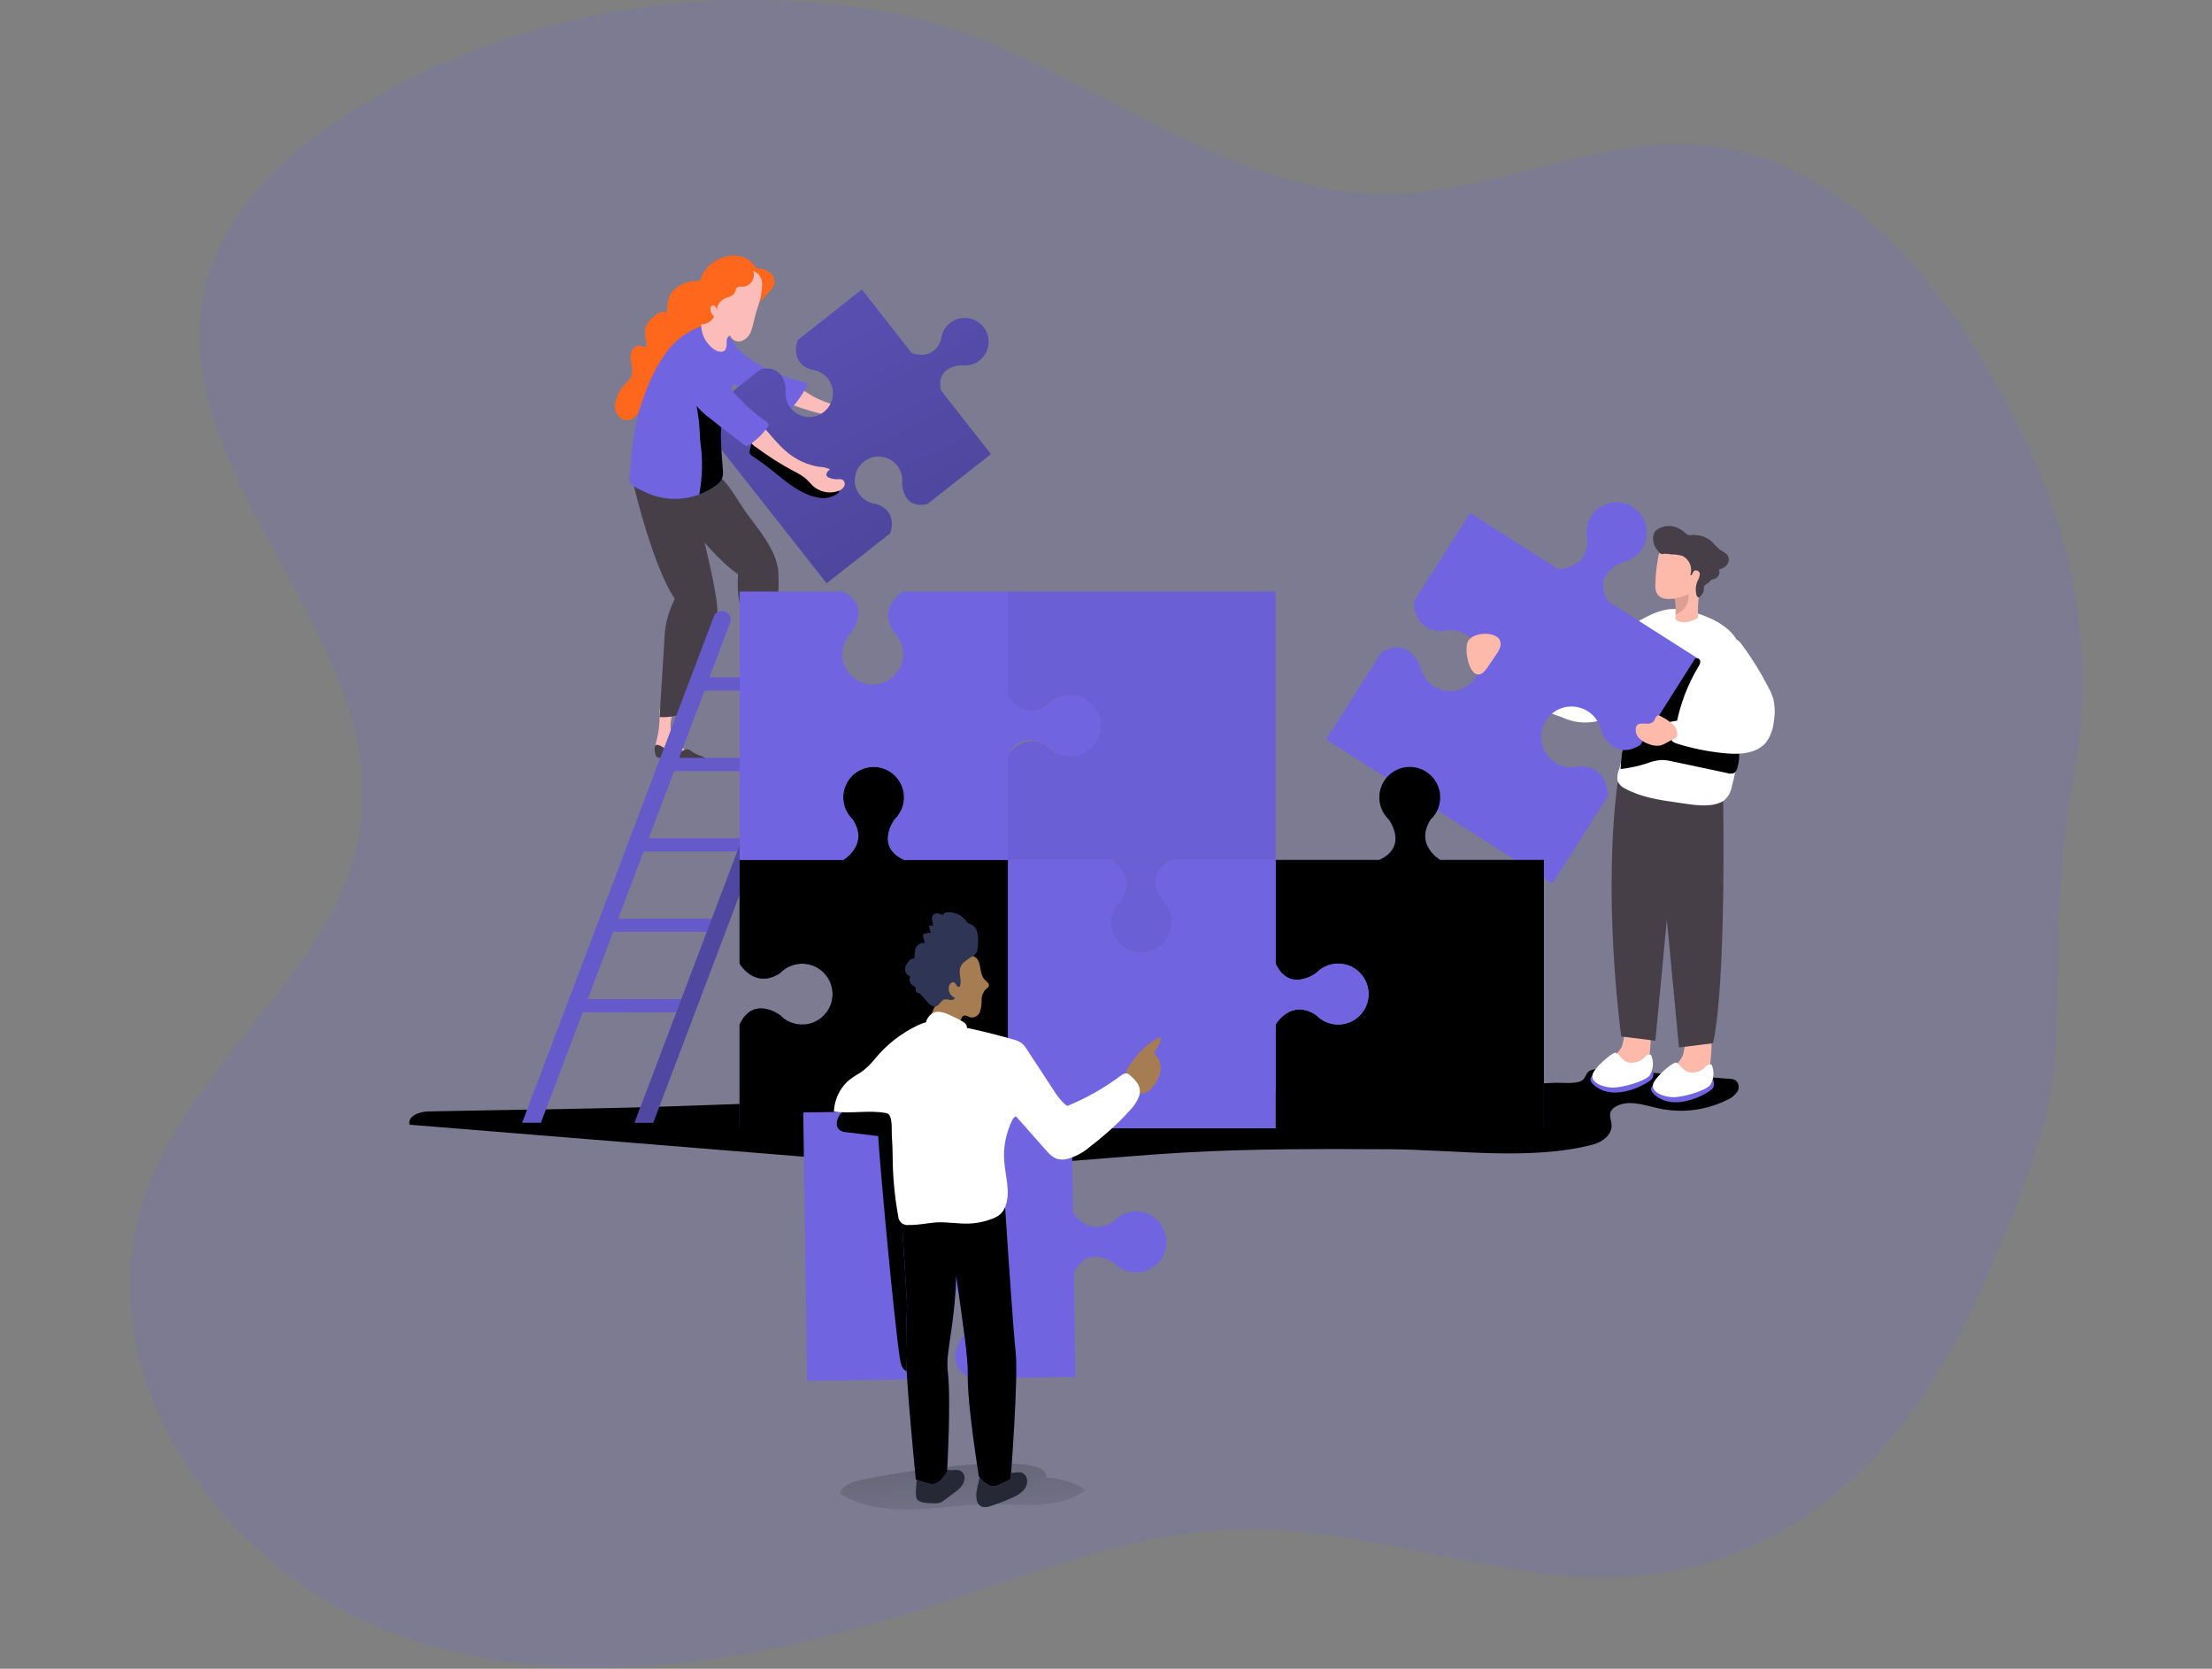 <svg width="175" height="132" viewBox="0 0 175 132" fill="none" xmlns="http://www.w3.org/2000/svg">
<rect x="0" y="0" width="175" height="132" fill="#808080" stroke="none"/>
<g clip-path="url(#clip0)">
<path opacity="0.18" d="M161.704 88.758C160.581 93.183 158.634 97.599 156.928 101.537C150.447 116.408 139.51 126.577 122.385 124.499C114.132 123.494 106.054 120.723 97.744 120.99C89.793 121.236 82.225 124.231 74.673 126.726C60.64 131.37 45.103 134.344 31.224 129.23C17.344 124.117 6.552 108.387 11.49 94.442C15.331 83.558 27.343 76.256 28.592 64.784C30.237 49.874 12.59 37.012 16.314 22.462C17.897 16.335 22.992 11.774 28.391 8.486C40.792 0.903 56.04 -1.601 70.288 0.978C83.838 3.412 95.113 14.822 108.769 15.348C117.574 15.682 126.047 10.678 134.817 11.503C145.667 12.551 153.622 22.159 158.695 31.811C160.329 34.824 161.695 37.975 162.778 41.226C164.886 47.853 165.314 54.899 164.023 61.732C162.708 68.748 162.866 75.326 162.664 82.522C162.575 84.63 162.253 86.722 161.704 88.758Z" fill="#7064E1"/>
<path d="M67.722 117.171C67.187 117.337 66.587 117.609 66.451 118.14C68.135 119.21 70.218 119.455 72.209 119.403C74.2 119.35 76.186 118.999 78.181 118.986C80.812 118.986 83.777 119.455 85.891 117.859C84.952 117.265 83.874 116.926 82.764 116.877C83.154 114.421 69.284 116.684 67.722 117.171Z" fill="url(#paint0_linear)"/>
<path d="M33.916 87.916C33.206 87.916 32.223 88.276 32.399 88.965L64.819 91.596C68.635 91.907 72.454 92.214 76.287 92.214C82.075 92.214 87.838 91.504 93.613 91.17C99.051 90.859 104.497 90.881 109.94 90.907C114.978 90.933 121.175 91.841 126.069 90.521C126.805 90.324 127.547 89.732 127.498 88.973C127.476 88.622 127.292 88.258 127.428 87.934C127.507 87.775 127.632 87.643 127.788 87.557C128.792 86.939 130.072 87.421 131.23 87.675C133.073 88.076 134.997 87.831 136.681 86.982C136.997 86.851 137.266 86.628 137.453 86.342C137.542 86.198 137.575 86.025 137.544 85.858C137.513 85.691 137.421 85.542 137.286 85.439C137.15 85.371 137 85.337 136.848 85.338L126.924 84.566C126.557 84.509 126.183 84.542 125.832 84.662C125.442 84.834 125.464 85.29 125.148 85.478C124.635 85.781 123.468 85.618 122.881 85.654C121.376 85.737 119.872 85.82 118.364 85.895C115.361 86.038 112.353 86.159 109.339 86.259C103.199 86.465 97.029 86.588 90.877 86.697C78.707 86.895 66.534 87 54.369 87.469C47.55 87.724 40.735 87.767 33.916 87.916Z" fill="url(#paint1_linear)"/>
<path d="M58.846 20.352C58.276 20.154 57.652 20.169 57.092 20.396C56.731 20.525 56.401 20.728 56.123 20.992C55.845 21.257 55.625 21.576 55.478 21.931C55.476 21.977 55.463 22.022 55.441 22.063C55.42 22.103 55.39 22.139 55.353 22.167C55.316 22.195 55.274 22.216 55.23 22.226C55.185 22.237 55.138 22.238 55.093 22.229C54.454 22.228 53.839 22.464 53.365 22.891C52.812 23.396 52.812 24.014 52.738 24.738C52.647 24.692 52.547 24.668 52.446 24.668C52.345 24.668 52.245 24.692 52.154 24.738C51.974 24.826 51.809 24.945 51.668 25.088C51.426 25.282 51.232 25.53 51.102 25.812C50.927 26.29 51.124 26.816 51.133 27.325C51.136 27.348 51.134 27.371 51.127 27.393C51.12 27.415 51.109 27.435 51.093 27.452C51.075 27.46 51.056 27.464 51.036 27.464C51.017 27.464 50.997 27.46 50.979 27.452C50.843 27.426 50.72 27.355 50.584 27.342C50.425 27.344 50.272 27.401 50.15 27.503C50.029 27.606 49.947 27.747 49.918 27.904C49.866 28.218 49.883 28.539 49.966 28.846C50.048 29.154 50.038 29.478 49.94 29.78C49.835 29.979 49.697 30.159 49.532 30.311C49.056 30.754 48.747 31.347 48.655 31.991C48.629 32.302 48.713 32.612 48.892 32.868C48.984 32.994 49.107 33.094 49.249 33.159C49.391 33.224 49.547 33.25 49.703 33.236C50.431 33.14 50.685 32.118 51.378 31.877C52.071 31.636 52.847 30.82 53.295 30.175C53.654 29.658 54.005 29.057 54.61 28.86C54.809 28.817 55.001 28.746 55.18 28.649C55.299 28.556 55.398 28.44 55.47 28.307C55.72 27.938 55.914 27.533 56.044 27.105C56.264 26.264 56.044 25.316 56.452 24.54C56.569 24.317 56.731 24.122 56.928 23.966C57.125 23.811 57.353 23.698 57.597 23.637C57.803 23.584 58.035 23.571 58.224 23.514C58.462 23.445 58.688 23.337 58.89 23.194C59.157 23.04 59.386 22.83 59.562 22.578C59.738 22.325 59.856 22.037 59.908 21.733C59.947 21.115 59.39 20.563 58.846 20.352Z" fill="#FF681C"/>
<path d="M60.64 21.392C60.859 21.476 61.041 21.636 61.153 21.843C61.264 22.049 61.299 22.289 61.25 22.518C61.175 22.704 61.063 22.873 60.921 23.014L60.127 23.891L59.798 22.672C59.764 22.443 59.651 22.234 59.478 22.08C59.365 22.015 59.237 21.981 59.107 21.981C58.977 21.981 58.85 22.015 58.737 22.08C58.504 22.198 58.298 22.383 58.092 22.518C58.035 22.554 57.956 22.593 57.895 22.558C57.833 22.523 57.825 22.396 57.855 22.308C58.233 21.264 59.675 20.975 60.64 21.392Z" fill="#FF681C"/>
<path d="M61.179 54.382C61.203 54.793 61.34 55.188 61.574 55.527C61.929 55.965 62.521 56.184 63.012 56.505C63.063 56.53 63.107 56.567 63.142 56.611C63.177 56.656 63.202 56.708 63.214 56.763C63.211 56.817 63.193 56.868 63.161 56.911C63.129 56.954 63.085 56.986 63.034 57.005C62.93 57.034 62.821 57.041 62.714 57.026C62.213 56.948 61.708 56.899 61.201 56.882C60.947 56.882 60.653 56.908 60.491 56.711C60.386 56.543 60.35 56.342 60.39 56.149C60.435 55.424 60.376 54.696 60.215 53.987C60.161 53.815 60.142 53.633 60.158 53.452C60.174 53.369 60.212 53.291 60.268 53.227C60.323 53.163 60.395 53.114 60.475 53.087C60.556 53.059 60.642 53.052 60.725 53.068C60.809 53.084 60.887 53.121 60.951 53.176C61.241 53.426 61.144 54.044 61.179 54.382Z" fill="#FCBDBA"/>
<path d="M53.067 57.096C53.007 57.503 53.059 57.918 53.216 58.298C53.474 58.82 54.014 59.131 54.43 59.544C54.476 59.578 54.512 59.623 54.537 59.673C54.562 59.724 54.575 59.781 54.575 59.837C54.562 59.889 54.534 59.935 54.494 59.971C54.454 60.006 54.404 60.028 54.352 60.035C54.245 60.046 54.137 60.032 54.036 59.995C53.559 59.821 53.073 59.675 52.58 59.557C52.33 59.513 52.036 59.469 51.918 59.25C51.846 59.066 51.846 58.863 51.918 58.68C52.108 57.977 52.197 57.25 52.181 56.522C52.163 56.342 52.181 56.16 52.233 55.987C52.266 55.909 52.319 55.84 52.387 55.789C52.454 55.737 52.534 55.704 52.619 55.693C52.703 55.682 52.788 55.693 52.867 55.726C52.946 55.758 53.014 55.81 53.067 55.877C53.317 56.171 53.097 56.759 53.067 57.096Z" fill="#FCBDBA"/>
<path d="M51.471 37.363C51.471 37.363 55.654 43.572 58.395 45.427C58.342 46.048 58.355 46.673 58.434 47.291C58.575 48.295 59.061 49.177 59.219 50.163L59.745 53.483C59.767 53.632 59.811 53.812 59.956 53.865C60.043 53.892 60.136 53.892 60.224 53.865L61.381 53.549C61.312 51.554 61.354 49.557 61.508 47.567C61.603 46.763 61.624 45.951 61.57 45.142C61.377 43.388 59.938 41.823 58.939 40.415C58.338 39.564 57.693 38.292 56.851 37.648C56.15 37.113 55.158 37.367 54.277 37.455C53.616 37.518 52.949 37.471 52.304 37.315C52.172 37.253 52.026 37.225 51.881 37.233C51.736 37.242 51.594 37.286 51.471 37.363Z" fill="#473F47"/>
<path d="M49.878 37.323C49.878 37.323 51.505 44.633 53.387 47.361C53.113 47.923 52.897 48.51 52.742 49.115C52.638 49.611 52.578 50.114 52.562 50.62L52.185 56.724C52.768 56.754 53.352 56.68 53.908 56.505L56.048 51.124C56.457 50.267 56.698 49.339 56.759 48.392C56.759 46.559 55.005 39.867 54.799 39.529C54.338 38.77 53.325 38.652 52.474 38.406C51.836 38.226 51.232 37.938 50.69 37.556C50.422 37.389 50.181 37.227 49.878 37.323Z" fill="#473F47"/>
<path d="M64.898 31.631C65.79 32.042 66.779 32.194 67.753 32.07C68.039 31.991 68.338 31.976 68.63 32.026C68.503 32.206 68.38 32.464 68.56 32.618C68.615 32.654 68.678 32.675 68.744 32.679C68.981 32.71 69.221 32.684 69.446 32.605C69.552 32.552 69.669 32.526 69.788 32.53C69.892 32.556 69.982 32.622 70.038 32.714C70.094 32.806 70.111 32.917 70.086 33.021C70.024 33.23 69.886 33.408 69.7 33.521C69.399 33.721 69.05 33.836 68.689 33.856C68.329 33.876 67.969 33.8 67.648 33.635C67.464 33.534 67.293 33.407 67.104 33.306C66.741 33.141 66.358 33.026 65.964 32.964C64.811 32.726 63.678 32.4 62.574 31.991C62.407 31.951 62.249 31.878 62.111 31.775C61.974 31.672 61.858 31.543 61.772 31.394C61.548 30.842 61.96 29.916 62.618 30.276C63.381 30.719 64.069 31.289 64.898 31.631Z" fill="#FCBDBA"/>
<path d="M59.452 28.483C60.754 29.334 62.207 29.929 63.732 30.237C63.798 30.237 63.877 30.28 63.894 30.346C63.901 30.391 63.89 30.437 63.863 30.473C63.552 31.1 63.158 31.683 62.693 32.206C62.642 32.272 62.578 32.326 62.504 32.364C62.431 32.385 62.355 32.391 62.279 32.382C62.204 32.373 62.131 32.349 62.065 32.311C61.08 31.916 60.115 31.478 59.171 30.995C58.331 30.627 57.582 30.077 56.978 29.386C56.677 29.027 56.499 28.581 56.47 28.114C56.47 27.597 56.943 26.667 57.597 26.921C57.891 27.035 58.149 27.399 58.373 27.605C58.714 27.92 59.075 28.212 59.452 28.483Z" fill="#7064E1"/>
<path d="M59.452 28.483C60.754 29.334 62.207 29.929 63.732 30.237C63.798 30.237 63.877 30.28 63.894 30.346C63.901 30.391 63.89 30.437 63.863 30.473C63.552 31.1 63.158 31.683 62.693 32.206C62.642 32.272 62.578 32.326 62.504 32.364C62.431 32.385 62.355 32.391 62.279 32.382C62.204 32.373 62.131 32.349 62.065 32.311C61.08 31.916 60.115 31.478 59.171 30.995C58.331 30.627 57.582 30.077 56.978 29.386C56.677 29.027 56.499 28.581 56.47 28.114C56.47 27.597 56.943 26.667 57.597 26.921C57.891 27.035 58.149 27.399 58.373 27.605C58.714 27.92 59.075 28.212 59.452 28.483Z" fill="url(#paint2_linear)"/>
<path d="M77.809 25.869C78.043 26.164 78.183 26.523 78.21 26.9C78.237 27.276 78.15 27.651 77.961 27.977C77.772 28.303 77.489 28.565 77.148 28.728C76.808 28.891 76.427 28.947 76.054 28.89C76.054 28.89 73.98 28.939 74.449 30.894L78.396 35.92L73.371 39.867C71.415 40.336 71.367 38.262 71.367 38.262C71.42 37.889 71.361 37.51 71.197 37.171C71.032 36.833 70.77 36.551 70.444 36.364C70.118 36.176 69.744 36.09 69.368 36.117C68.993 36.144 68.635 36.283 68.339 36.516C68.044 36.749 67.825 37.066 67.711 37.424C67.598 37.782 67.594 38.167 67.701 38.528C67.808 38.888 68.02 39.209 68.311 39.447C68.602 39.686 68.957 39.832 69.332 39.867C71.117 40.454 70.424 42.191 70.424 42.191L65.398 46.138L55.185 33.17L60.162 29.224C62.118 28.754 62.166 30.829 62.166 30.829C62.12 31.136 62.15 31.45 62.255 31.743C62.36 32.036 62.536 32.298 62.768 32.506C62.999 32.714 63.279 32.861 63.581 32.934C63.883 33.007 64.199 33.004 64.5 32.925C64.8 32.846 65.077 32.693 65.304 32.48C65.531 32.268 65.702 32.002 65.801 31.708C65.9 31.413 65.924 31.098 65.872 30.791C65.819 30.485 65.691 30.196 65.499 29.952C65.339 29.75 65.14 29.584 64.914 29.462C64.688 29.34 64.439 29.265 64.183 29.241C62.416 28.658 63.109 26.904 63.109 26.904L68.183 22.9L72.13 27.93C72.13 27.93 73.884 28.623 74.454 26.838C74.492 26.464 74.64 26.11 74.881 25.822C75.121 25.533 75.443 25.323 75.803 25.219C76.164 25.115 76.548 25.121 76.906 25.237C77.263 25.353 77.577 25.573 77.809 25.869Z" fill="#7064E1"/>
<path d="M77.809 25.869C78.043 26.164 78.183 26.523 78.21 26.9C78.237 27.276 78.15 27.651 77.961 27.977C77.772 28.303 77.489 28.565 77.148 28.728C76.808 28.891 76.427 28.947 76.054 28.89C76.054 28.89 73.98 28.939 74.449 30.894L78.396 35.92L73.371 39.867C71.415 40.336 71.367 38.262 71.367 38.262C71.42 37.889 71.361 37.51 71.197 37.171C71.032 36.833 70.77 36.551 70.444 36.364C70.118 36.176 69.744 36.09 69.368 36.117C68.993 36.144 68.635 36.283 68.339 36.516C68.044 36.749 67.825 37.066 67.711 37.424C67.598 37.782 67.594 38.167 67.701 38.528C67.808 38.888 68.02 39.209 68.311 39.447C68.602 39.686 68.957 39.832 69.332 39.867C71.117 40.454 70.424 42.191 70.424 42.191L65.398 46.138L55.185 33.17L60.162 29.224C62.118 28.754 62.166 30.829 62.166 30.829C62.12 31.136 62.15 31.45 62.255 31.743C62.36 32.036 62.536 32.298 62.768 32.506C62.999 32.714 63.279 32.861 63.581 32.934C63.883 33.007 64.199 33.004 64.5 32.925C64.8 32.846 65.077 32.693 65.304 32.48C65.531 32.268 65.702 32.002 65.801 31.708C65.9 31.413 65.924 31.098 65.872 30.791C65.819 30.485 65.691 30.196 65.499 29.952C65.339 29.75 65.14 29.584 64.914 29.462C64.688 29.34 64.439 29.265 64.183 29.241C62.416 28.658 63.109 26.904 63.109 26.904L68.183 22.9L72.13 27.93C72.13 27.93 73.884 28.623 74.454 26.838C74.492 26.464 74.64 26.11 74.881 25.822C75.121 25.533 75.443 25.323 75.803 25.219C76.164 25.115 76.548 25.121 76.906 25.237C77.263 25.353 77.577 25.573 77.809 25.869Z" fill="url(#paint3_linear)"/>
<path d="M61.201 37.306C62.276 38.183 63.394 39.126 64.71 39.354C64.963 39.41 65.225 39.416 65.48 39.37C65.735 39.324 65.979 39.227 66.196 39.086C66.271 39.041 66.332 38.977 66.373 38.899C66.413 38.822 66.431 38.735 66.424 38.648C66.376 38.433 66.113 38.358 65.898 38.319C64.893 38.181 63.928 37.835 63.065 37.301C62.745 37.075 62.442 36.826 62.157 36.556L60.022 34.653C59.995 34.621 59.963 34.595 59.926 34.578C59.888 34.56 59.848 34.551 59.807 34.552C59.719 34.552 59.666 34.653 59.627 34.731C59.495 35.001 59.394 35.285 59.329 35.578C59.263 35.898 59.329 35.942 59.605 36.126C60.158 36.5 60.69 36.894 61.201 37.306Z" fill="url(#paint4_linear)"/>
<path d="M62.192 35.701C62.935 36.351 63.848 36.777 64.824 36.929C65.114 36.932 65.4 37 65.661 37.126C65.481 37.262 65.288 37.494 65.424 37.674C65.468 37.724 65.524 37.762 65.587 37.784C65.805 37.877 66.042 37.919 66.279 37.907C66.397 37.889 66.517 37.898 66.63 37.933C66.676 37.959 66.716 37.995 66.748 38.037C66.78 38.08 66.804 38.128 66.817 38.179C66.831 38.23 66.834 38.284 66.827 38.336C66.819 38.389 66.802 38.44 66.775 38.485C66.66 38.671 66.478 38.805 66.266 38.858C65.922 38.967 65.555 38.981 65.203 38.899C64.851 38.817 64.528 38.643 64.267 38.393C64.113 38.244 63.986 38.073 63.828 37.928C63.526 37.668 63.19 37.451 62.828 37.284C61.788 36.731 60.791 36.101 59.846 35.398C59.697 35.313 59.566 35.2 59.462 35.063C59.358 34.927 59.283 34.771 59.241 34.604C59.18 34.008 59.833 33.232 60.368 33.767C60.991 34.398 61.495 35.122 62.192 35.701Z" fill="#FCBDBA"/>
<path d="M49.879 38.262C49.957 38.356 50.056 38.431 50.168 38.481C50.609 38.733 51.068 38.953 51.541 39.139C52.769 39.578 54.113 39.568 55.334 39.108C55.822 38.932 56.281 38.682 56.693 38.367C56.85 38.26 56.981 38.121 57.079 37.959C57.196 37.695 57.232 37.402 57.184 37.117C57.075 35.639 56.913 34.113 57.184 32.679C57.272 32.187 57.419 31.706 57.623 31.25C57.978 30.626 58.272 29.97 58.5 29.289C58.578 28.871 58.564 28.441 58.459 28.029C58.354 27.617 58.16 27.233 57.891 26.904C57.32 26.176 56.277 25.531 55.356 25.86C54.292 26.261 53.37 26.965 52.703 27.886C51.976 28.917 51.4 30.047 50.992 31.241C50.817 31.71 50.646 32.179 50.51 32.662C50.22 33.829 50.032 35.019 49.949 36.218C49.901 36.718 49.857 37.218 49.804 37.718C49.763 37.902 49.789 38.095 49.879 38.262Z" fill="#7064E1"/>
<path d="M55.334 39.108C55.822 38.932 56.281 38.682 56.693 38.367C56.85 38.26 56.981 38.121 57.079 37.959C57.196 37.695 57.232 37.402 57.184 37.117C57.075 35.639 56.913 34.113 57.184 32.679C57.009 32.504 56.812 32.346 56.619 32.188C56.18 31.828 55.549 31.118 54.913 31.166C55.066 31.837 55.189 32.521 55.281 33.206C55.373 33.89 55.338 34.6 55.448 35.275C55.593 36.47 55.565 37.68 55.364 38.867C55.346 38.946 55.336 39.027 55.334 39.108Z" fill="url(#paint5_linear)"/>
<path d="M60.671 33.398C60.705 33.416 60.735 33.44 60.76 33.469C60.785 33.499 60.804 33.533 60.815 33.569C60.817 33.642 60.79 33.713 60.741 33.767C60.342 34.329 59.843 34.812 59.267 35.192C59.212 35.236 59.145 35.264 59.075 35.271C58.994 35.262 58.918 35.227 58.86 35.17C57.983 34.499 57.105 33.855 56.25 33.153C55.697 32.76 55.209 32.284 54.803 31.741C54.505 31.25 54.278 30.72 54.128 30.166C53.606 28.522 55.185 27.807 56.242 29.013C57.636 30.609 58.908 32.166 60.671 33.398Z" fill="#7064E1"/>
<path d="M60.456 56.772C60.433 56.718 60.425 56.658 60.433 56.599C60.441 56.541 60.464 56.485 60.5 56.439C60.596 56.347 60.754 56.391 60.877 56.439C61.148 56.57 61.432 56.675 61.723 56.75C62.017 56.827 62.329 56.795 62.6 56.658C62.749 56.57 62.894 56.439 63.065 56.452C63.151 56.465 63.234 56.496 63.306 56.544C63.57 56.681 63.852 56.777 64.144 56.829C64.267 56.84 64.385 56.879 64.49 56.943C64.522 56.965 64.545 56.998 64.556 57.035C64.556 57.123 64.473 57.189 64.39 57.219C63.477 57.575 62.456 57.443 61.482 57.338C61.373 57.322 61.262 57.322 61.153 57.338C60.991 57.368 60.794 57.452 60.658 57.338C60.541 57.17 60.472 56.975 60.456 56.772Z" fill="#473F47"/>
<path d="M51.795 59.272C51.781 59.215 51.781 59.156 51.795 59.099C51.81 59.042 51.838 58.99 51.878 58.947C51.988 58.868 52.137 58.947 52.255 58.995C52.51 59.157 52.779 59.297 53.058 59.412C53.341 59.517 53.652 59.517 53.935 59.412C54.093 59.346 54.251 59.232 54.422 59.267C54.505 59.292 54.582 59.332 54.65 59.386C54.891 59.562 55.159 59.7 55.443 59.794C55.566 59.819 55.68 59.873 55.777 59.951C55.791 59.963 55.802 59.978 55.811 59.995C55.819 60.011 55.824 60.029 55.825 60.048C55.825 60.136 55.728 60.188 55.641 60.21C54.689 60.451 53.694 60.21 52.742 59.969C52.635 59.938 52.524 59.922 52.413 59.921C52.251 59.921 52.045 59.991 51.922 59.842C51.833 59.665 51.789 59.469 51.795 59.272Z" fill="#473F47"/>
<path d="M59.916 24.4C59.842 24.641 59.767 24.882 59.706 25.128C59.636 25.494 59.54 25.855 59.416 26.206C59.354 26.382 59.254 26.542 59.124 26.675C58.994 26.808 58.836 26.912 58.662 26.978C58.485 27.035 58.292 27.021 58.125 26.939C57.957 26.858 57.828 26.715 57.763 26.54C57.553 26.588 57.478 26.847 57.483 27.066C57.518 27.281 57.478 27.501 57.369 27.689C57.171 27.921 56.785 27.825 56.527 27.658C56.135 27.394 55.83 27.02 55.652 26.583C55.473 26.145 55.428 25.665 55.522 25.202C55.737 24.224 55.728 23.053 56.285 22.207C56.486 21.922 56.74 21.679 57.035 21.492C57.294 21.303 57.595 21.181 57.912 21.137C58.135 21.124 58.357 21.142 58.575 21.19C59.504 21.348 60.294 21.484 60.298 22.549C60.269 23.182 60.141 23.807 59.916 24.4Z" fill="#FCBDBA"/>
<path d="M58.772 22.676C58.627 22.676 58.461 22.641 58.333 22.729C58.206 22.817 58.197 23.014 58.118 23.168C57.965 23.453 57.575 23.492 57.281 23.641C57.103 23.736 56.955 23.879 56.853 24.053C56.751 24.227 56.698 24.426 56.702 24.628C56.708 24.499 56.676 24.371 56.61 24.259C56.592 24.233 56.57 24.211 56.543 24.193C56.517 24.176 56.487 24.164 56.456 24.159C56.424 24.154 56.392 24.155 56.362 24.162C56.331 24.17 56.302 24.183 56.277 24.202C56.237 24.249 56.214 24.308 56.211 24.369C56.199 24.494 56.219 24.62 56.27 24.736C56.321 24.851 56.4 24.951 56.5 25.027C56.409 25.215 56.266 25.373 56.088 25.483C55.91 25.592 55.705 25.649 55.496 25.645C55.364 25.648 55.235 25.605 55.132 25.522C55.067 25.456 55.019 25.375 54.992 25.286C54.742 24.584 55.123 23.834 55.215 23.093C55.224 22.831 55.267 22.572 55.343 22.321C55.424 22.144 55.535 21.982 55.672 21.843C56.081 21.352 56.623 20.988 57.233 20.795C57.82 20.633 58.987 20.716 59.447 21.181C59.552 21.314 59.618 21.473 59.638 21.641C59.658 21.809 59.633 21.979 59.563 22.133C59.493 22.288 59.383 22.42 59.243 22.515C59.104 22.611 58.941 22.667 58.772 22.676Z" fill="#FF681C"/>
<path d="M58.513 89.249V81.045C59.592 78.703 61.719 80.299 61.719 80.299C62.051 80.647 62.48 80.888 62.95 80.99C63.419 81.092 63.909 81.051 64.356 80.872C64.802 80.693 65.185 80.385 65.454 79.986C65.724 79.588 65.868 79.118 65.868 78.637C65.868 78.156 65.724 77.686 65.454 77.288C65.185 76.889 64.802 76.581 64.356 76.402C63.909 76.223 63.419 76.182 62.95 76.284C62.48 76.387 62.051 76.627 61.719 76.975C59.71 78.291 58.513 76.23 58.513 76.23V68.02H66.718C66.718 68.02 68.797 66.823 67.464 64.815C67.116 64.483 66.875 64.054 66.773 63.584C66.671 63.114 66.712 62.624 66.891 62.178C67.07 61.731 67.378 61.349 67.776 61.079C68.175 60.809 68.645 60.665 69.126 60.665C69.607 60.665 70.076 60.809 70.475 61.079C70.873 61.349 71.182 61.731 71.361 62.178C71.539 62.624 71.58 63.114 71.478 63.584C71.376 64.054 71.136 64.483 70.788 64.815C70.788 64.815 69.191 66.942 71.533 68.02H79.738V89.249H58.513Z" fill="url(#paint6_linear)"/>
<path d="M42.792 88.811H41.31L56.483 48.747C56.534 48.618 56.623 48.507 56.738 48.428C56.853 48.35 56.989 48.308 57.128 48.308C57.24 48.308 57.35 48.335 57.45 48.387C57.549 48.439 57.635 48.515 57.699 48.607C57.762 48.7 57.803 48.806 57.816 48.917C57.83 49.029 57.816 49.142 57.777 49.247L42.792 88.811Z" fill="#7064E1"/>
<path d="M51.681 88.811H50.199L65.538 48.3H67.021L51.681 88.811Z" fill="#7064E1"/>
<path d="M63.144 54.628H55.303L55.698 53.584H63.539L63.144 54.628Z" fill="#7064E1"/>
<path d="M60.732 60.991H52.891L53.29 59.947H61.131L60.732 60.991Z" fill="#7064E1"/>
<path d="M58.325 67.354H50.484L50.878 66.306H58.719L58.325 67.354Z" fill="#7064E1"/>
<path d="M55.917 73.712H48.076L48.471 72.669H56.312L55.917 73.712Z" fill="#7064E1"/>
<path d="M53.505 80.076H45.664L46.063 79.032H53.9L53.505 80.076Z" fill="#7064E1"/>
<path d="M55.737 54.628L53.72 59.947H61.145L60.75 60.991H53.339L51.326 66.306H58.733L58.338 67.349H50.918L48.905 72.669H56.321L55.926 73.712H48.511L46.493 79.032H53.904L53.505 80.076H46.099L42.792 88.811H41.31L56.483 48.747C56.549 48.609 56.658 48.498 56.794 48.429C56.93 48.36 57.085 48.337 57.235 48.365C57.385 48.393 57.521 48.47 57.623 48.583C57.725 48.697 57.787 48.84 57.798 48.992C57.798 49.076 57.784 49.16 57.755 49.238L56.11 53.584H63.517L63.122 54.628H55.737Z" fill="url(#paint7_linear)"/>
<path d="M51.681 88.811H50.199L65.538 48.3H67.021L51.681 88.811Z" fill="url(#paint8_linear)"/>
<path d="M125.218 54.172C124.999 54.357 124.736 54.484 124.455 54.54C124.196 54.551 123.939 54.504 123.701 54.404L120.052 53.189C119.776 53.404 119.592 53.715 119.537 54.06C119.482 54.405 119.559 54.758 119.754 55.049C120.111 55.44 120.577 55.718 121.091 55.847L123.595 56.746C124.173 57.016 124.804 57.154 125.442 57.15C126.08 57.146 126.709 57.001 127.283 56.724C128.029 56.474 128.849 56.163 129.208 55.461C129.568 54.759 129.305 53.83 129.41 53.01C129.549 52.489 129.647 51.958 129.704 51.422C129.704 50.962 129.327 50.269 128.779 50.365C128.305 50.448 127.989 51.273 127.739 51.619C127.035 52.594 126.184 53.455 125.218 54.172Z" fill="white"/>
<path d="M119.596 52.983C119.558 52.885 119.5 52.795 119.425 52.72C119.388 52.682 119.341 52.657 119.289 52.646C119.238 52.635 119.184 52.639 119.136 52.659C119.088 52.688 119.049 52.73 119.024 52.781C118.999 52.831 118.989 52.888 118.995 52.944C118.999 52.964 118.998 52.984 118.994 53.003C118.989 53.023 118.981 53.041 118.969 53.058C118.943 53.084 118.894 53.058 118.855 53.058C118.443 52.979 118.022 52.917 117.601 52.873C117.555 52.864 117.509 52.868 117.465 52.883C117.422 52.899 117.384 52.926 117.354 52.961C117.325 52.997 117.306 53.04 117.299 53.085C117.292 53.131 117.298 53.177 117.316 53.22C117.361 53.36 117.431 53.49 117.522 53.606C117.737 53.957 117.816 54.417 118.158 54.645C118.367 54.767 118.61 54.818 118.85 54.79C119.092 54.79 119.328 54.733 119.57 54.746C119.729 54.78 119.895 54.762 120.043 54.693C120.099 54.652 120.142 54.597 120.171 54.535C120.199 54.472 120.211 54.403 120.206 54.334C120.18 54.117 120.103 53.91 119.982 53.729C119.846 53.492 119.719 53.237 119.596 52.983Z" fill="#FDB9A9"/>
<path d="M129.77 80.448C128.375 80.132 128.647 82.11 128.279 82.847C128.046 83.225 127.749 83.561 127.402 83.838C127.06 84.123 126.836 84.525 126.775 84.965C126.767 85.047 126.783 85.13 126.823 85.202C126.894 85.289 126.993 85.348 127.104 85.369C127.901 85.601 128.757 85.516 129.494 85.132C129.838 84.969 130.125 84.704 130.314 84.373C130.466 84.016 130.538 83.63 130.524 83.242C130.568 82.417 130.936 80.707 129.77 80.448Z" fill="#FDB9A9"/>
<path d="M128.533 84.527C128.533 84.527 124.56 84.698 126.244 85.943C127.928 87.189 130.441 85.64 130.686 85.355C130.932 85.07 130.73 84.584 130.73 84.584L128.533 84.527Z" fill="#7064E1"/>
<path d="M130.511 85.075C130.16 85.513 128.292 86.088 127.463 86.026C126.634 85.965 125.893 85.588 125.977 85.048C126.06 84.509 127.516 83.268 127.792 83.272C128.068 83.277 128.283 83.913 128.836 84.044C129.083 84.085 129.336 84.062 129.572 83.978C129.807 83.894 130.017 83.75 130.182 83.562C130.231 83.496 130.301 83.448 130.381 83.427C130.46 83.406 130.545 83.411 130.621 83.443C130.736 83.704 130.787 83.988 130.768 84.273C130.748 84.557 130.66 84.832 130.511 85.075Z" fill="white"/>
<path d="M134.563 81.229C133.168 80.904 133.44 82.886 133.072 83.619C132.839 83.999 132.542 84.335 132.195 84.614C131.853 84.897 131.63 85.298 131.568 85.737C131.561 85.82 131.577 85.904 131.616 85.978C131.688 86.064 131.787 86.122 131.897 86.145C132.694 86.376 133.55 86.291 134.287 85.908C134.631 85.742 134.917 85.476 135.107 85.145C135.259 84.789 135.331 84.404 135.317 84.018C135.361 83.185 135.73 81.479 134.563 81.229Z" fill="#FDB9A9"/>
<path d="M133.326 85.29C133.326 85.29 129.353 85.456 131.037 86.71C132.721 87.965 135.234 86.403 135.48 86.118C135.725 85.833 135.523 85.347 135.523 85.347L133.326 85.29Z" fill="#7064E1"/>
<path d="M135.304 85.829C134.953 86.267 133.085 86.846 132.256 86.785C131.427 86.724 130.686 86.347 130.77 85.807C130.853 85.268 132.309 84.027 132.585 84.053C132.861 84.079 133.076 84.693 133.629 84.82C133.875 84.862 134.129 84.84 134.364 84.757C134.6 84.673 134.81 84.53 134.975 84.342C135.024 84.276 135.094 84.228 135.174 84.206C135.253 84.185 135.338 84.191 135.414 84.224C135.525 84.481 135.573 84.761 135.554 85.04C135.535 85.319 135.449 85.59 135.304 85.829Z" fill="white"/>
<path d="M130.963 63.192L132.831 82.856L135.523 82.522C136.589 77.725 136.326 63.372 136.326 63.372L130.963 63.192Z" fill="#473F47"/>
<path d="M132.831 62.661L130.963 82.321L128.261 81.987C126.722 69.551 127.994 61.815 127.994 61.815L132.831 62.661Z" fill="#473F47"/>
<path d="M128.24 55.553C128.204 55.193 128.108 54.834 128.073 54.465C127.985 53.724 127.998 52.975 128.112 52.238C128.239 51.451 128.477 50.686 128.818 49.966C129.125 49.343 129.695 49.089 130.318 48.764C130.848 48.48 131.421 48.286 132.015 48.19C132.433 48.152 132.854 48.175 133.265 48.26C134.537 48.501 136.208 49.137 137.076 50.159C137.729 50.909 137.804 51.988 137.826 52.983C137.852 54.356 137.826 55.728 137.738 57.101C137.738 57.298 137.716 57.496 137.699 57.697C137.628 59.224 137.397 60.74 137.01 62.219C136.938 62.681 136.687 63.096 136.313 63.376C135.317 63.955 133.8 63.635 132.726 63.486C131.3 63.284 129.84 63.074 128.577 62.381C128.315 62.268 128.103 62.064 127.981 61.806C127.918 61.482 127.959 61.146 128.099 60.846C128.538 59.443 128.196 57.965 128.196 56.531C128.196 56.272 128.226 56.009 128.226 55.746C128.24 55.684 128.24 55.619 128.24 55.553Z" fill="white"/>
<path d="M132.712 58.092C133.05 58.302 133.423 58.451 133.813 58.531C134.975 58.868 136.168 59.048 137.321 59.408C137.4 59.423 137.473 59.459 137.532 59.513C137.579 59.586 137.601 59.672 137.593 59.758C137.599 60.096 137.548 60.432 137.444 60.754C137.41 60.914 137.318 61.057 137.185 61.153C137.017 61.214 136.832 61.214 136.664 61.153L132.318 60.232C132.007 60.153 131.687 60.114 131.366 60.118C130.986 60.162 130.613 60.255 130.257 60.394C129.59 60.608 128.904 60.755 128.209 60.833C128.246 60.003 128.347 59.178 128.511 58.364C128.575 58.123 128.666 57.891 128.783 57.671C128.923 57.454 129.088 57.254 129.274 57.075C129.976 56.342 130.463 55.426 131.173 54.693C131.546 54.307 132.011 54.062 132.34 53.65C132.471 53.483 133.611 52.049 133.502 51.896C133.721 52.167 134.265 51.896 134.462 52.176C134.585 52.352 134.462 52.589 134.348 52.768C133.508 54.175 132.922 55.719 132.616 57.329C132.528 57.702 132.397 57.833 132.712 58.092Z" fill="url(#paint9_linear)"/>
<path d="M129.169 40.09C129.572 40.349 129.889 40.723 130.079 41.163C130.268 41.603 130.322 42.09 130.234 42.561C130.145 43.032 129.918 43.465 129.582 43.807C129.245 44.148 128.814 44.381 128.345 44.476C128.345 44.476 125.854 45.414 127.253 47.581L134.173 51.988L129.787 58.908C127.621 60.307 126.683 57.816 126.683 57.816C126.588 57.346 126.356 56.914 126.014 56.577C125.673 56.24 125.238 56.014 124.767 55.926C124.295 55.838 123.808 55.893 123.368 56.084C122.929 56.275 122.556 56.594 122.299 56.998C122.041 57.403 121.911 57.876 121.924 58.355C121.938 58.835 122.094 59.299 122.374 59.689C122.653 60.078 123.043 60.376 123.493 60.542C123.943 60.708 124.432 60.736 124.898 60.622C127.31 60.574 127.204 62.973 127.204 62.973L122.819 69.893L104.91 58.491L109.273 51.633C111.439 50.238 112.378 52.724 112.378 52.724C112.471 53.196 112.703 53.63 113.044 53.969C113.386 54.307 113.821 54.536 114.294 54.625C114.767 54.714 115.255 54.66 115.697 54.469C116.138 54.278 116.512 53.959 116.771 53.553C117.029 53.147 117.16 52.673 117.147 52.192C117.133 51.711 116.976 51.246 116.695 50.855C116.415 50.464 116.023 50.166 115.572 50C115.121 49.834 114.63 49.807 114.163 49.922C111.751 49.97 111.86 47.572 111.86 47.572L116.307 40.581L123.231 44.993C123.231 44.993 125.63 45.098 125.582 42.687C125.505 42.37 125.493 42.041 125.546 41.719C125.599 41.398 125.715 41.09 125.889 40.814C126.234 40.291 126.77 39.922 127.382 39.787C127.995 39.652 128.636 39.761 129.169 40.09Z" fill="#7064E1"/>
<path d="M139.847 54.268C140.027 54.581 140.174 54.912 140.286 55.255C140.428 55.856 140.442 56.48 140.33 57.088C140.277 57.683 140.063 58.253 139.711 58.737C138.97 59.614 137.646 59.697 136.497 59.587C135.193 59.467 133.905 59.208 132.655 58.816C132.539 58.789 132.43 58.739 132.335 58.666C132.234 58.552 132.165 58.413 132.134 58.263C132.038 57.9 131.975 57.528 131.945 57.154C133.261 56.776 134.717 57.083 136.089 56.882C136.183 56.881 136.275 56.859 136.358 56.815C136.441 56.772 136.512 56.71 136.566 56.634C136.62 56.557 136.655 56.469 136.668 56.377C136.682 56.284 136.672 56.189 136.642 56.101C136.576 55.329 136.098 54.654 135.874 53.908C135.655 53.191 135.674 52.422 135.927 51.716C136.002 51.467 136.131 51.237 136.303 51.043C136.476 50.848 136.689 50.693 136.927 50.589C137.475 50.409 137.685 50.839 137.988 51.242C138.685 52.202 139.306 53.213 139.847 54.268Z" fill="white"/>
<path d="M131.397 56.662C131.345 56.62 131.283 56.593 131.217 56.584C131.167 56.589 131.118 56.607 131.078 56.637C131.037 56.667 131.005 56.708 130.985 56.755C130.946 56.849 130.902 56.941 130.853 57.031C130.787 57.104 130.706 57.161 130.615 57.198C130.523 57.236 130.425 57.252 130.327 57.246C130.13 57.226 129.932 57.226 129.735 57.246C129.662 57.261 129.594 57.294 129.537 57.342C129.484 57.395 129.446 57.462 129.428 57.535C129.394 57.684 129.399 57.839 129.44 57.986C129.481 58.133 129.558 58.267 129.665 58.377C129.879 58.594 130.142 58.757 130.432 58.851C130.728 58.981 131.056 59.021 131.375 58.965C131.55 58.914 131.717 58.839 131.87 58.741L132.511 58.386C132.564 58.361 132.612 58.325 132.651 58.281C132.791 58.105 132.598 57.579 132.471 57.404C132.151 57.105 131.789 56.856 131.397 56.662Z" fill="#FDB9A9"/>
<path d="M130.967 46.199C130.967 45.822 130.998 45.44 131.037 45.072C131.077 44.704 131.125 44.414 131.186 44.09C131.191 43.994 131.215 43.9 131.259 43.814C131.303 43.729 131.365 43.654 131.441 43.594C131.948 43.292 132.53 43.139 133.12 43.156C133.344 43.14 133.568 43.171 133.778 43.246C133.989 43.322 134.181 43.44 134.344 43.594C134.542 43.846 134.659 44.152 134.681 44.471C134.702 45.301 134.619 46.131 134.436 46.94C134.343 47.576 134.309 48.219 134.335 48.861C134.024 49.068 133.667 49.194 133.296 49.229C133.123 49.228 132.951 49.2 132.787 49.146C132.696 49.125 132.615 49.072 132.559 48.997C132.539 48.927 132.539 48.852 132.559 48.782C132.563 48.715 132.563 48.648 132.559 48.58C132.585 48.205 132.577 47.828 132.537 47.453C132.538 47.437 132.535 47.421 132.529 47.406C132.523 47.391 132.514 47.377 132.502 47.366C132.478 47.357 132.452 47.357 132.427 47.366H132.322C132.136 47.385 131.947 47.385 131.761 47.366C131.536 47.344 131.328 47.241 131.173 47.076C130.995 46.821 130.921 46.507 130.967 46.199Z" fill="#FDB9A9"/>
<path d="M131.748 43.796C131.616 43.796 131.498 43.866 131.384 43.796C131.264 43.697 131.16 43.582 131.072 43.454C130.863 43.176 130.76 42.832 130.783 42.485C130.791 42.328 130.843 42.176 130.932 42.046C131.029 41.928 131.154 41.836 131.296 41.779C131.568 41.645 131.871 41.586 132.173 41.608C132.611 41.665 133.02 41.86 133.34 42.165C133.407 42.235 133.489 42.289 133.581 42.322C133.665 42.34 133.751 42.34 133.835 42.322C134.39 42.276 134.942 42.446 135.374 42.796C135.62 43.011 135.813 43.287 136.067 43.476C136.322 43.664 136.572 43.735 136.703 43.976C136.758 44.088 136.78 44.213 136.767 44.337C136.754 44.462 136.706 44.579 136.629 44.677C136.465 44.87 136.241 45 135.993 45.046C136.02 45.117 136.033 45.193 136.03 45.27C136.028 45.346 136.01 45.421 135.978 45.49C135.946 45.56 135.901 45.622 135.845 45.674C135.788 45.725 135.722 45.765 135.651 45.791C135.549 45.807 135.451 45.839 135.361 45.888C135.3 45.936 135.273 46.011 135.212 46.059C135.067 46.177 134.879 46.217 134.817 46.418C134.799 46.503 134.792 46.59 134.795 46.677C134.785 46.806 134.732 46.927 134.646 47.023C134.589 47.085 134.488 47.238 134.405 47.256C134.322 47.273 134.247 47.173 134.221 47.085C134.118 46.713 134.144 46.317 134.296 45.962C134.404 45.791 134.467 45.595 134.48 45.392C134.48 45.191 134.19 45.033 134.041 45.151C133.892 45.269 133.883 45.554 133.725 45.497C133.823 45.214 133.816 44.905 133.705 44.626C133.594 44.348 133.386 44.118 133.12 43.98C132.825 43.89 132.517 43.847 132.208 43.853C132.064 43.823 131.917 43.806 131.77 43.805L131.748 43.796Z" fill="#473F47"/>
<path d="M132.322 47.374C132.757 47.291 133.184 47.165 133.594 46.997C133.631 47.343 133.548 47.691 133.358 47.982C133.169 48.274 132.885 48.491 132.554 48.598C132.587 48.223 132.587 47.846 132.554 47.471C132.554 47.438 132.542 47.407 132.519 47.383C132.495 47.374 132.469 47.374 132.445 47.383H132.344L132.322 47.374Z" fill="#DE9F93"/>
<path d="M118.592 50.527C118.658 50.623 118.701 50.732 118.717 50.847C118.733 50.962 118.722 51.08 118.684 51.19C118.608 51.409 118.497 51.615 118.355 51.799L117.666 52.816C117.487 53.08 117.228 53.378 116.925 53.352C116.171 53.299 115.838 51.343 116.118 50.764C116.443 50.041 118.096 49.909 118.592 50.527Z" fill="#FDB9A9"/>
<path d="M122.144 68.02V89.249H100.919V81.04C100.919 81.04 102.116 78.962 104.125 80.295C104.457 80.643 104.885 80.883 105.355 80.985C105.825 81.088 106.315 81.046 106.762 80.868C107.208 80.689 107.591 80.38 107.86 79.982C108.13 79.584 108.274 79.114 108.274 78.633C108.274 78.152 108.13 77.682 107.86 77.284C107.591 76.885 107.208 76.577 106.762 76.398C106.315 76.219 105.825 76.178 105.355 76.28C104.885 76.382 104.457 76.623 104.125 76.971C104.125 76.971 101.998 78.567 100.919 76.225V68.02H109.124C111.466 66.942 109.869 64.815 109.869 64.815C109.521 64.483 109.281 64.054 109.179 63.584C109.077 63.114 109.118 62.624 109.296 62.178C109.475 61.731 109.784 61.349 110.182 61.079C110.58 60.809 111.05 60.665 111.531 60.665C112.012 60.665 112.482 60.809 112.881 61.079C113.279 61.349 113.587 61.731 113.766 62.178C113.945 62.624 113.986 63.114 113.884 63.584C113.782 64.054 113.541 64.483 113.193 64.815C111.878 66.823 113.939 68.02 113.939 68.02H122.144Z" fill="#7064E1"/>
<path d="M122.144 68.02V89.249H100.919V81.04C100.919 81.04 102.116 78.962 104.125 80.295C104.457 80.643 104.885 80.883 105.355 80.985C105.825 81.088 106.315 81.046 106.762 80.868C107.208 80.689 107.591 80.38 107.86 79.982C108.13 79.584 108.274 79.114 108.274 78.633C108.274 78.152 108.13 77.682 107.86 77.284C107.591 76.885 107.208 76.577 106.762 76.398C106.315 76.219 105.825 76.178 105.355 76.28C104.885 76.382 104.457 76.623 104.125 76.971C104.125 76.971 101.998 78.567 100.919 76.225V68.02H109.124C111.466 66.942 109.869 64.815 109.869 64.815C109.521 64.483 109.281 64.054 109.179 63.584C109.077 63.114 109.118 62.624 109.296 62.178C109.475 61.731 109.784 61.349 110.182 61.079C110.58 60.809 111.05 60.665 111.531 60.665C112.012 60.665 112.482 60.809 112.881 61.079C113.279 61.349 113.587 61.731 113.766 62.178C113.945 62.624 113.986 63.114 113.884 63.584C113.782 64.054 113.541 64.483 113.193 64.815C111.878 66.823 113.939 68.02 113.939 68.02H122.144Z" fill="url(#paint10_linear)"/>
<path d="M87.053 57.404C87.051 57.884 86.906 58.354 86.636 58.751C86.366 59.149 85.983 59.457 85.537 59.636C85.091 59.814 84.601 59.855 84.131 59.754C83.662 59.652 83.233 59.413 82.9 59.066C80.891 57.75 79.694 59.811 79.694 59.811V68.02H100.919V46.791H79.694V54.996C80.773 57.338 82.9 55.742 82.9 55.742C83.233 55.395 83.662 55.155 84.131 55.053C84.601 54.952 85.091 54.993 85.537 55.172C85.983 55.35 86.366 55.658 86.636 56.056C86.906 56.453 87.051 56.923 87.053 57.404Z" fill="#7064E1"/>
<path d="M88.645 71.226C88.297 71.558 88.056 71.987 87.954 72.457C87.852 72.927 87.893 73.416 88.072 73.863C88.251 74.309 88.559 74.692 88.957 74.962C89.356 75.231 89.826 75.375 90.307 75.375C90.788 75.375 91.258 75.231 91.656 74.962C92.054 74.692 92.363 74.309 92.542 73.863C92.72 73.416 92.761 72.927 92.659 72.457C92.557 71.987 92.317 71.558 91.969 71.226C91.969 71.226 90.373 69.099 92.714 68.02H87.895C87.895 68.02 89.978 69.218 88.645 71.226Z" fill="#7064E1"/>
<path d="M79.694 46.791V54.996C80.773 57.338 82.9 55.742 82.9 55.742C83.232 55.394 83.661 55.153 84.131 55.051C84.601 54.949 85.091 54.99 85.537 55.169C85.984 55.347 86.366 55.656 86.636 56.054C86.905 56.453 87.049 56.923 87.049 57.404C87.049 57.885 86.905 58.354 86.636 58.753C86.366 59.151 85.984 59.46 85.537 59.638C85.091 59.817 84.601 59.858 84.131 59.756C83.661 59.654 83.232 59.413 82.9 59.066C80.891 57.75 79.694 59.811 79.694 59.811V68.02H87.895C87.895 68.02 89.974 69.218 88.64 71.226C88.292 71.558 88.052 71.987 87.95 72.457C87.848 72.927 87.889 73.416 88.067 73.863C88.246 74.309 88.555 74.692 88.953 74.962C89.352 75.231 89.821 75.375 90.302 75.375C90.783 75.375 91.253 75.231 91.652 74.962C92.05 74.692 92.358 74.309 92.537 73.863C92.716 73.416 92.757 72.927 92.655 72.457C92.553 71.987 92.312 71.558 91.964 71.226C91.964 71.226 90.368 69.099 92.71 68.02H100.919V46.791H79.694Z" fill="url(#paint11_linear)"/>
<path d="M79.694 68.02V89.249H100.919V81.04C100.919 81.04 102.116 78.962 104.125 80.295C104.457 80.643 104.886 80.883 105.356 80.985C105.826 81.088 106.315 81.046 106.762 80.868C107.208 80.689 107.591 80.38 107.861 79.982C108.13 79.584 108.274 79.114 108.274 78.633C108.274 78.152 108.13 77.682 107.861 77.284C107.591 76.885 107.208 76.577 106.762 76.398C106.315 76.219 105.826 76.178 105.356 76.28C104.886 76.382 104.457 76.623 104.125 76.971C104.125 76.971 101.998 78.567 100.919 76.225V68.02H92.719C90.377 69.099 91.973 71.226 91.973 71.226C92.321 71.558 92.562 71.987 92.664 72.457C92.766 72.927 92.725 73.416 92.546 73.863C92.367 74.309 92.059 74.692 91.66 74.962C91.262 75.231 90.792 75.375 90.311 75.375C89.83 75.375 89.36 75.231 88.962 74.962C88.564 74.692 88.255 74.309 88.076 73.863C87.897 73.416 87.856 72.927 87.959 72.457C88.061 71.987 88.301 71.558 88.649 71.226C89.965 69.218 87.904 68.02 87.904 68.02H79.694Z" fill="#7064E1"/>
<path d="M58.513 89.249V81.045C59.592 78.703 61.719 80.299 61.719 80.299C62.051 80.647 62.48 80.888 62.95 80.99C63.419 81.092 63.909 81.051 64.356 80.872C64.802 80.693 65.185 80.385 65.454 79.986C65.724 79.588 65.868 79.118 65.868 78.637C65.868 78.156 65.724 77.686 65.454 77.288C65.185 76.889 64.802 76.581 64.356 76.402C63.909 76.223 63.419 76.182 62.95 76.284C62.48 76.387 62.051 76.627 61.719 76.975C59.71 78.291 58.513 76.23 58.513 76.23V68.02H66.718C66.718 68.02 68.797 66.823 67.464 64.815C67.116 64.483 66.875 64.054 66.773 63.584C66.671 63.114 66.712 62.624 66.891 62.178C67.07 61.731 67.378 61.349 67.776 61.079C68.175 60.809 68.645 60.665 69.126 60.665C69.607 60.665 70.076 60.809 70.475 61.079C70.873 61.349 71.182 61.731 71.361 62.178C71.539 62.624 71.58 63.114 71.478 63.584C71.376 64.054 71.136 64.483 70.788 64.815C70.788 64.815 69.191 66.942 71.533 68.02H79.738V89.249H58.513Z" fill="#7064E1"/>
<path d="M58.513 89.249V81.045C59.592 78.703 61.719 80.299 61.719 80.299C62.051 80.647 62.48 80.888 62.95 80.99C63.419 81.092 63.909 81.051 64.356 80.872C64.802 80.693 65.185 80.385 65.454 79.986C65.724 79.588 65.868 79.118 65.868 78.637C65.868 78.156 65.724 77.686 65.454 77.288C65.185 76.889 64.802 76.581 64.356 76.402C63.909 76.223 63.419 76.182 62.95 76.284C62.48 76.387 62.051 76.627 61.719 76.975C59.71 78.291 58.513 76.23 58.513 76.23V68.02H66.718C66.718 68.02 68.797 66.823 67.464 64.815C67.116 64.483 66.875 64.054 66.773 63.584C66.671 63.114 66.712 62.624 66.891 62.178C67.07 61.731 67.378 61.349 67.776 61.079C68.175 60.809 68.645 60.665 69.126 60.665C69.607 60.665 70.076 60.809 70.475 61.079C70.873 61.349 71.182 61.731 71.361 62.178C71.539 62.624 71.58 63.114 71.478 63.584C71.376 64.054 71.136 64.483 70.788 64.815C70.788 64.815 69.191 66.942 71.533 68.02H79.738V89.249H58.513Z" fill="url(#paint12_linear)"/>
<path d="M87.079 57.408C87.078 57.889 86.933 58.358 86.662 58.756C86.392 59.153 86.01 59.461 85.563 59.64C85.117 59.819 84.627 59.86 84.157 59.758C83.688 59.657 83.259 59.417 82.926 59.07C82.926 59.07 80.799 57.474 79.721 59.815V68.02H71.516C69.174 66.942 70.77 64.815 70.77 64.815C71.118 64.483 71.359 64.054 71.461 63.584C71.563 63.114 71.522 62.624 71.343 62.178C71.164 61.731 70.856 61.349 70.457 61.079C70.059 60.809 69.589 60.665 69.108 60.665C68.627 60.665 68.157 60.809 67.759 61.079C67.361 61.349 67.052 61.731 66.873 62.178C66.694 62.624 66.653 63.114 66.755 63.584C66.858 64.054 67.098 64.483 67.446 64.815C68.762 66.823 66.701 68.02 66.701 68.02H58.513V46.791H66.639C68.981 47.87 67.385 49.997 67.385 49.997C67.037 50.329 66.796 50.757 66.694 51.227C66.592 51.697 66.633 52.187 66.812 52.634C66.991 53.08 67.299 53.463 67.697 53.733C68.096 54.002 68.566 54.146 69.047 54.146C69.528 54.146 69.998 54.002 70.396 53.733C70.794 53.463 71.103 53.08 71.282 52.634C71.46 52.187 71.501 51.697 71.399 51.227C71.297 50.757 71.057 50.329 70.709 49.997C69.393 47.988 71.454 46.791 71.454 46.791H79.738V55C79.738 55 80.935 57.079 82.944 55.746C83.276 55.399 83.705 55.159 84.175 55.058C84.645 54.956 85.135 54.997 85.581 55.176C86.027 55.355 86.41 55.662 86.68 56.06C86.95 56.458 87.095 56.927 87.097 57.408H87.079Z" fill="#7064E1"/>
<path d="M92.28 98.2C92.288 98.681 92.151 99.154 91.887 99.557C91.623 99.96 91.245 100.274 90.801 100.46C90.356 100.645 89.867 100.693 89.395 100.598C88.923 100.502 88.49 100.267 88.153 99.923C88.153 99.923 86.005 98.358 84.961 100.713L85.079 108.918L76.874 109.036C74.515 107.992 76.081 105.844 76.081 105.844C76.422 105.507 76.655 105.075 76.75 104.605C76.844 104.135 76.796 103.647 76.61 103.204C76.425 102.762 76.112 102.385 75.71 102.122C75.309 101.859 74.838 101.722 74.359 101.729C73.879 101.736 73.412 101.887 73.019 102.161C72.626 102.435 72.323 102.821 72.151 103.269C71.978 103.717 71.944 104.206 72.052 104.673C72.16 105.141 72.406 105.565 72.757 105.892C74.121 107.878 72.059 109.106 72.059 109.106L63.855 109.225L63.548 87.995L71.674 87.881C74.033 88.925 72.467 91.074 72.467 91.074C72.126 91.411 71.893 91.842 71.798 92.312C71.704 92.783 71.752 93.27 71.938 93.713C72.123 94.156 72.436 94.532 72.838 94.795C73.239 95.058 73.71 95.195 74.189 95.188C74.669 95.181 75.136 95.031 75.529 94.756C75.923 94.482 76.225 94.096 76.397 93.648C76.57 93.201 76.604 92.712 76.496 92.244C76.388 91.777 76.143 91.352 75.791 91.026C74.427 89.039 76.489 87.811 76.489 87.811L84.772 87.693L84.891 95.902C84.891 95.902 86.119 97.963 88.105 96.599C88.331 96.359 88.602 96.167 88.903 96.034C89.205 95.901 89.53 95.831 89.859 95.828C90.495 95.823 91.106 96.07 91.559 96.514C92.013 96.959 92.272 97.565 92.28 98.2Z" fill="#7064E1"/>
<path d="M66.521 88.074C66.227 88.399 65.999 89.114 66.464 89.416C66.63 89.506 66.814 89.557 67.003 89.565L69.485 89.868C69.41 89.868 70.709 104.493 71.217 107.602C71.279 107.97 71.432 108.431 71.805 108.479C71.917 108.472 72.025 108.44 72.122 108.383C72.219 108.327 72.301 108.248 72.362 108.155C72.72 107.593 72.924 106.947 72.954 106.282C73.57 101.508 73.863 96.698 73.831 91.885C73.831 90.933 73.796 89.938 73.322 89.109C73.031 88.658 72.65 88.273 72.202 87.977C71.755 87.681 71.251 87.481 70.722 87.39C69.305 87.07 67.551 86.925 66.521 88.074Z" fill="url(#paint13_linear)"/>
<path d="M72.494 118.429V118.486C72.599 118.754 72.932 118.842 73.213 118.877C73.478 118.906 73.744 118.917 74.011 118.912C74.139 118.916 74.266 118.899 74.388 118.859C74.5 118.81 74.604 118.747 74.699 118.67L75.467 118.1C75.682 117.952 75.88 117.778 76.054 117.583C76.227 117.382 76.318 117.124 76.309 116.859C76.3 116.729 76.251 116.604 76.168 116.502C76.086 116.4 75.974 116.326 75.848 116.289C75.688 116.27 75.526 116.27 75.366 116.289C75.188 116.312 75.007 116.283 74.845 116.205C74.683 116.127 74.547 116.004 74.454 115.851C74.422 115.708 74.345 115.578 74.234 115.482C74.123 115.428 73.996 115.413 73.875 115.439C73.609 115.452 73.346 115.504 73.094 115.592C72.968 115.637 72.853 115.711 72.758 115.806C72.663 115.902 72.591 116.017 72.546 116.145C72.519 116.262 72.508 116.383 72.511 116.504C72.526 116.754 72.526 117.004 72.511 117.254C72.476 117.566 72.459 117.879 72.459 118.192C72.461 118.273 72.473 118.352 72.494 118.429Z" fill="#262836"/>
<path d="M79.935 118.53C79.419 118.767 78.887 118.969 78.344 119.135C78.127 119.229 77.885 119.243 77.659 119.175C77.571 119.132 77.493 119.071 77.43 118.995C77.367 118.919 77.321 118.831 77.296 118.736C77.248 118.543 77.229 118.343 77.239 118.144C77.272 117.836 77.335 117.532 77.427 117.236C77.475 116.96 77.515 116.684 77.55 116.408C77.607 116.009 77.659 115.614 77.708 115.219L79.089 115.513C79.234 115.544 79.37 116.101 79.457 116.219C79.522 116.306 79.605 116.378 79.7 116.429C79.796 116.48 79.902 116.508 80.01 116.513C80.245 116.479 80.483 116.46 80.72 116.456C80.874 116.492 81.011 116.578 81.11 116.7C81.209 116.822 81.265 116.974 81.269 117.131C81.267 117.288 81.234 117.442 81.169 117.585C81.105 117.728 81.012 117.855 80.896 117.96C80.663 118.171 80.396 118.34 80.106 118.46L79.935 118.53Z" fill="#262836"/>
<path d="M79.957 116.987C79.595 117.193 79.218 117.373 78.83 117.526H78.795C78.155 117.776 77.44 116.772 77.44 116.772C77.44 116.772 76.537 111.194 76.563 108.878C76.594 107.291 76.217 105.028 75.651 100.923C75.511 105.116 74.8 106.957 74.98 108.462C75.256 110.746 74.927 116.421 74.927 116.421C74.927 116.421 74.322 117.526 73.66 117.377H73.621C73.222 117.286 72.83 117.166 72.45 117.017C72.45 117.017 71.678 109.203 71.678 107.142C71.678 105.08 71.766 103.234 71.766 103.234L71.362 96.709L73.081 94.209L73.221 94.152L73.353 94.021L75.261 92.622C75.261 92.622 75.261 92.946 75.225 93.499L76.708 94.293L76.848 94.398L76.993 94.433L79.475 94.871C79.475 94.871 80.124 104.883 80.352 106.931C80.58 108.979 79.957 116.987 79.957 116.987Z" fill="#7064E1"/>
<path d="M79.957 116.987C79.595 117.193 79.218 117.373 78.83 117.526H78.795C78.155 117.776 77.44 116.772 77.44 116.772C77.44 116.772 76.537 111.194 76.563 108.878C76.594 107.291 76.217 105.028 75.651 100.923C75.511 105.116 74.8 106.957 74.98 108.462C75.256 110.746 74.927 116.421 74.927 116.421C74.927 116.421 74.322 117.526 73.66 117.377H73.621C73.222 117.286 72.83 117.166 72.45 117.017C72.45 117.017 71.678 109.203 71.678 107.142C71.678 105.08 71.766 103.234 71.766 103.234L71.362 96.709L73.081 94.209L73.221 94.152L73.353 94.021L75.261 92.622C75.261 92.622 75.261 92.946 75.225 93.499L76.708 94.293L76.848 94.398L76.993 94.433L79.475 94.871C79.475 94.871 80.124 104.883 80.352 106.931C80.58 108.979 79.957 116.987 79.957 116.987Z" fill="url(#paint14_linear)"/>
<path d="M91.64 82.088C91.67 82.066 91.707 82.054 91.745 82.053C91.846 82.053 91.85 82.216 91.815 82.312C91.723 82.581 91.59 82.834 91.42 83.062C91.365 83.119 91.333 83.193 91.328 83.272C91.328 83.351 91.398 83.408 91.451 83.465C91.612 83.653 91.727 83.875 91.786 84.115C91.844 84.356 91.846 84.606 91.789 84.847C91.667 85.327 91.417 85.765 91.065 86.114C90.98 86.222 90.875 86.312 90.755 86.379C90.636 86.446 90.504 86.489 90.368 86.504C89.894 86.504 89.302 85.921 89.114 85.518C89.045 85.316 89.03 85.1 89.07 84.891C89.11 84.682 89.204 84.487 89.342 84.325C89.901 83.393 90.693 82.622 91.64 82.088Z" fill="#A67C52"/>
<path d="M77.901 77.484C78.054 77.642 78.291 77.804 78.225 78.01C78.19 78.12 78.072 78.185 77.984 78.264C77.767 78.494 77.651 78.8 77.659 79.115C77.669 79.429 77.624 79.742 77.528 80.04C77.473 80.188 77.369 80.312 77.233 80.392C77.097 80.472 76.938 80.503 76.782 80.479C76.603 80.431 76.423 80.273 76.247 80.347C76.072 80.422 76.072 80.567 76.002 80.689C75.906 80.841 75.77 80.962 75.609 81.039C75.447 81.117 75.267 81.148 75.09 81.128C74.738 81.075 74.399 80.958 74.09 80.781C73.959 80.729 73.844 80.641 73.761 80.527C73.71 80.416 73.698 80.291 73.726 80.172C73.834 79.815 74.011 79.483 74.248 79.194C74.626 78.611 74.853 77.944 74.91 77.251C74.945 76.769 74.91 76.238 75.221 75.866C75.66 75.357 76.655 75.361 77.177 75.734C77.699 76.107 77.418 76.988 77.901 77.484Z" fill="#A67C52"/>
<path d="M77.278 75.3C77.217 75.42 77.124 75.522 77.01 75.594C76.778 75.73 76.572 75.888 76.361 76.032C76.149 76.172 76 76.389 75.945 76.637C75.853 77.076 76.098 77.576 75.945 78.019C75.888 78.111 75.743 78.054 75.686 77.966C75.629 77.879 75.594 77.769 75.506 77.716C75.353 77.629 75.169 77.778 75.103 77.94C75.035 78.129 75.043 78.336 75.124 78.519C75.206 78.702 75.356 78.847 75.541 78.922C75.519 79.062 75.34 79.12 75.195 79.102C75.052 79.063 74.904 79.043 74.756 79.045C74.427 79.106 74.318 79.576 73.976 79.624C73.862 79.616 73.752 79.583 73.654 79.526C73.556 79.469 73.473 79.39 73.41 79.295L73.011 78.856C72.947 78.771 72.876 78.691 72.8 78.615C72.708 78.545 72.559 78.541 72.485 78.457C72.41 78.374 72.485 78.177 72.406 78.071C72.368 78.032 72.322 78.004 72.27 77.988C72.155 77.93 72.064 77.834 72.011 77.717C71.958 77.6 71.948 77.468 71.981 77.344C71.991 77.312 71.991 77.278 71.981 77.247C71.981 77.203 71.919 77.186 71.875 77.164C71.754 77.085 71.665 76.966 71.624 76.828C71.583 76.689 71.593 76.541 71.652 76.409C71.718 76.258 71.814 76.121 71.932 76.006C71.974 75.942 72.033 75.89 72.103 75.859C72.173 75.827 72.251 75.815 72.327 75.826L72.393 75.252C72.391 75.154 72.411 75.058 72.451 74.969C72.492 74.881 72.551 74.802 72.625 74.739C72.699 74.676 72.787 74.63 72.881 74.605C72.975 74.58 73.073 74.576 73.169 74.594L73.037 74.12C73.013 74.06 73.013 73.992 73.037 73.932C73.073 73.89 73.123 73.862 73.178 73.853C73.331 73.809 73.488 73.783 73.647 73.774C73.59 73.641 73.546 73.503 73.515 73.362C73.505 73.341 73.502 73.318 73.505 73.296C73.508 73.273 73.517 73.252 73.532 73.236C73.547 73.219 73.567 73.207 73.589 73.201C73.611 73.195 73.634 73.196 73.656 73.204C73.714 73.213 73.773 73.213 73.831 73.204C73.831 73.204 73.743 72.8 73.739 72.765C73.712 72.638 73.736 72.507 73.805 72.397C73.853 72.342 73.913 72.3 73.982 72.275C74.05 72.25 74.123 72.242 74.195 72.252C74.337 72.277 74.474 72.328 74.599 72.401C74.599 72.248 74.787 72.169 74.941 72.156C75.236 72.139 75.531 72.198 75.798 72.326C76.065 72.454 76.295 72.647 76.467 72.888C76.495 72.93 76.527 72.97 76.563 73.006C76.633 73.051 76.71 73.084 76.791 73.103C76.915 73.158 77.026 73.24 77.115 73.343C77.204 73.446 77.268 73.568 77.304 73.699C77.37 73.96 77.397 74.229 77.383 74.497C77.393 74.704 77.374 74.91 77.326 75.111C77.317 75.176 77.301 75.239 77.278 75.3Z" fill="#2F3554"/>
<path d="M75.099 80.273C75.464 80.426 75.818 80.603 76.16 80.803C76.265 80.86 76.356 80.939 76.427 81.036C76.465 81.089 76.488 81.151 76.494 81.215C76.501 81.28 76.489 81.345 76.462 81.404C76.37 81.567 76.151 81.51 75.984 81.448C75.212 81.186 74.396 81.073 73.581 81.115C73.527 81.124 73.471 81.118 73.42 81.097C73.369 81.076 73.324 81.041 73.292 80.996C73.273 80.943 73.266 80.885 73.271 80.829C73.276 80.772 73.294 80.717 73.322 80.668C73.739 79.83 74.419 79.966 75.099 80.273Z" fill="white"/>
<path d="M90.109 86.737C89.951 87.13 89.717 87.49 89.421 87.794C89.136 88.114 88.842 88.421 88.544 88.719C87.823 89.415 87.063 90.07 86.268 90.679C85.727 91.157 85.083 91.502 84.386 91.688C84.104 91.754 83.808 91.736 83.536 91.635C83.314 91.525 83.114 91.376 82.944 91.197C82.742 90.995 80.4 88.298 80.361 88.298C80.228 88.369 80.125 88.486 80.071 88.627C79.733 89.328 79.524 90.084 79.453 90.859C79.425 91.205 79.425 91.552 79.453 91.898C79.545 93.078 79.957 94.293 79.549 95.406C79.468 95.642 79.333 95.855 79.155 96.029C78.983 96.179 78.785 96.297 78.572 96.376C78.194 96.53 77.799 96.642 77.396 96.709C77.166 96.751 76.933 96.776 76.699 96.784C75.822 96.819 74.989 96.652 74.129 96.691C73.401 96.731 72.678 96.919 71.937 96.893C71.832 96.913 71.724 96.911 71.621 96.886C71.517 96.86 71.421 96.813 71.337 96.747C71.254 96.68 71.186 96.597 71.138 96.502C71.09 96.407 71.063 96.302 71.06 96.196C70.776 94.634 70.629 93.051 70.621 91.464C70.621 90.912 70.59 90.355 70.555 89.802C70.525 89.333 70.652 88.14 70.117 88.048C68.757 87.785 67.345 88.118 65.973 87.925C66.011 87.027 66.392 86.178 67.038 85.553C67.355 85.285 67.699 85.052 68.064 84.856C68.485 84.554 68.863 84.197 69.187 83.794C70.12 82.643 71.301 81.718 72.643 81.088C72.856 80.984 73.082 80.904 73.314 80.852H73.371C73.404 80.848 73.438 80.848 73.472 80.852C73.765 80.827 74.06 80.845 74.349 80.904C76.305 81.229 78.241 81.668 80.146 82.22C80.397 82.276 80.635 82.381 80.848 82.527C80.996 82.661 81.123 82.816 81.225 82.987C81.76 83.794 82.282 84.61 82.821 85.417C83.286 86.11 83.742 86.978 84.426 87.487C85.915 86.881 87.321 86.088 88.61 85.127C88.789 84.991 89.022 84.842 89.228 84.934C89.296 84.965 89.358 85.01 89.408 85.066C89.912 85.504 90.355 85.987 90.109 86.737Z" fill="white"/>
</g>
<defs>
<linearGradient id="paint0_linear" x1="75.541" y1="105.721" x2="76.449" y2="123.17" gradientUnits="userSpaceOnUse">
<stop offset="0.01"/>
<stop offset="0.08" stop-opacity="0.69"/>
<stop offset="0.21" stop-opacity="0.32"/>
<stop offset="1" stop-opacity="0"/>
</linearGradient>
<linearGradient id="paint1_linear" x1="20940.5" y1="973.526" x2="20945.4" y2="2069.71" gradientUnits="userSpaceOnUse">
<stop offset="0.01"/>
<stop offset="0.08" stop-opacity="0.69"/>
<stop offset="0.21" stop-opacity="0.32"/>
<stop offset="1" stop-opacity="0"/>
</linearGradient>
<linearGradient id="paint2_linear" x1="-15049.2" y1="6951.95" x2="-14914.4" y2="7004.48" gradientUnits="userSpaceOnUse">
<stop offset="0.01"/>
<stop offset="0.08" stop-opacity="0.69"/>
<stop offset="0.21" stop-opacity="0.32"/>
<stop offset="1" stop-opacity="0"/>
</linearGradient>
<linearGradient id="paint3_linear" x1="82.651" y1="61.952" x2="44.628" y2="-15.249" gradientUnits="userSpaceOnUse">
<stop offset="0.01"/>
<stop offset="0.08" stop-opacity="0.69"/>
<stop offset="0.21" stop-opacity="0.32"/>
<stop offset="1" stop-opacity="0"/>
</linearGradient>
<linearGradient id="paint4_linear" x1="1134.83" y1="467.612" x2="1165.19" y2="686.326" gradientUnits="userSpaceOnUse">
<stop offset="0.01"/>
<stop offset="0.08" stop-opacity="0.69"/>
<stop offset="0.21" stop-opacity="0.32"/>
<stop offset="1" stop-opacity="0"/>
</linearGradient>
<linearGradient id="paint5_linear" x1="-6021.37" y1="-1080.28" x2="-6085.76" y2="-1033.21" gradientUnits="userSpaceOnUse">
<stop offset="0.01"/>
<stop offset="0.08" stop-opacity="0.69"/>
<stop offset="0.21" stop-opacity="0.32"/>
<stop offset="1" stop-opacity="0"/>
</linearGradient>
<linearGradient id="paint6_linear" x1="3662.49" y1="3714.3" x2="3604.37" y2="8822" gradientUnits="userSpaceOnUse">
<stop offset="0.01"/>
<stop offset="0.08" stop-opacity="0.69"/>
<stop offset="0.21" stop-opacity="0.32"/>
<stop offset="1" stop-opacity="0"/>
</linearGradient>
<linearGradient id="paint7_linear" x1="3671.73" y1="6443.87" x2="1716.71" y2="7059.35" gradientUnits="userSpaceOnUse">
<stop offset="0.01"/>
<stop offset="0.08" stop-opacity="0.69"/>
<stop offset="0.21" stop-opacity="0.32"/>
<stop offset="1" stop-opacity="0"/>
</linearGradient>
<linearGradient id="paint8_linear" x1="2252.87" y1="5900.57" x2="-447.339" y2="6543.59" gradientUnits="userSpaceOnUse">
<stop offset="0.01"/>
<stop offset="0.08" stop-opacity="0.69"/>
<stop offset="0.21" stop-opacity="0.32"/>
<stop offset="1" stop-opacity="0"/>
</linearGradient>
<linearGradient id="paint9_linear" x1="2825.45" y1="953.205" x2="3428.77" y2="2382.23" gradientUnits="userSpaceOnUse">
<stop offset="0.01"/>
<stop offset="0.08" stop-opacity="0.69"/>
<stop offset="0.21" stop-opacity="0.32"/>
<stop offset="1" stop-opacity="0"/>
</linearGradient>
<linearGradient id="paint10_linear" x1="3695.98" y1="3913.24" x2="9607.7" y2="6990.73" gradientUnits="userSpaceOnUse">
<stop offset="0.01"/>
<stop offset="0.08" stop-opacity="0.69"/>
<stop offset="0.21" stop-opacity="0.32"/>
<stop offset="1" stop-opacity="0"/>
</linearGradient>
<linearGradient id="paint11_linear" x1="4307.04" y1="7281.73" x2="5984.84" y2="582.887" gradientUnits="userSpaceOnUse">
<stop offset="0.01"/>
<stop offset="0.08" stop-opacity="0.69"/>
<stop offset="0.21" stop-opacity="0.32"/>
<stop offset="1" stop-opacity="0"/>
</linearGradient>
<linearGradient id="paint12_linear" x1="3704.3" y1="2590.08" x2="3444.18" y2="11085.4" gradientUnits="userSpaceOnUse">
<stop offset="0.01"/>
<stop offset="0.08" stop-opacity="0.69"/>
<stop offset="0.21" stop-opacity="0.32"/>
<stop offset="1" stop-opacity="0"/>
</linearGradient>
<linearGradient id="paint13_linear" x1="1171.48" y1="4646.71" x2="2437.93" y2="5139.69" gradientUnits="userSpaceOnUse">
<stop offset="0.01"/>
<stop offset="0.08" stop-opacity="0.69"/>
<stop offset="0.21" stop-opacity="0.32"/>
<stop offset="1" stop-opacity="0"/>
</linearGradient>
<linearGradient id="paint14_linear" x1="1549.68" y1="5966.7" x2="2616.6" y2="6507.98" gradientUnits="userSpaceOnUse">
<stop offset="0.01"/>
<stop offset="0.08" stop-opacity="0.69"/>
<stop offset="0.21" stop-opacity="0.32"/>
<stop offset="1" stop-opacity="0"/>
</linearGradient>
<clipPath id="clip0">
<rect width="175" height="131.897" fill="white"/>
</clipPath>
</defs>
</svg>

